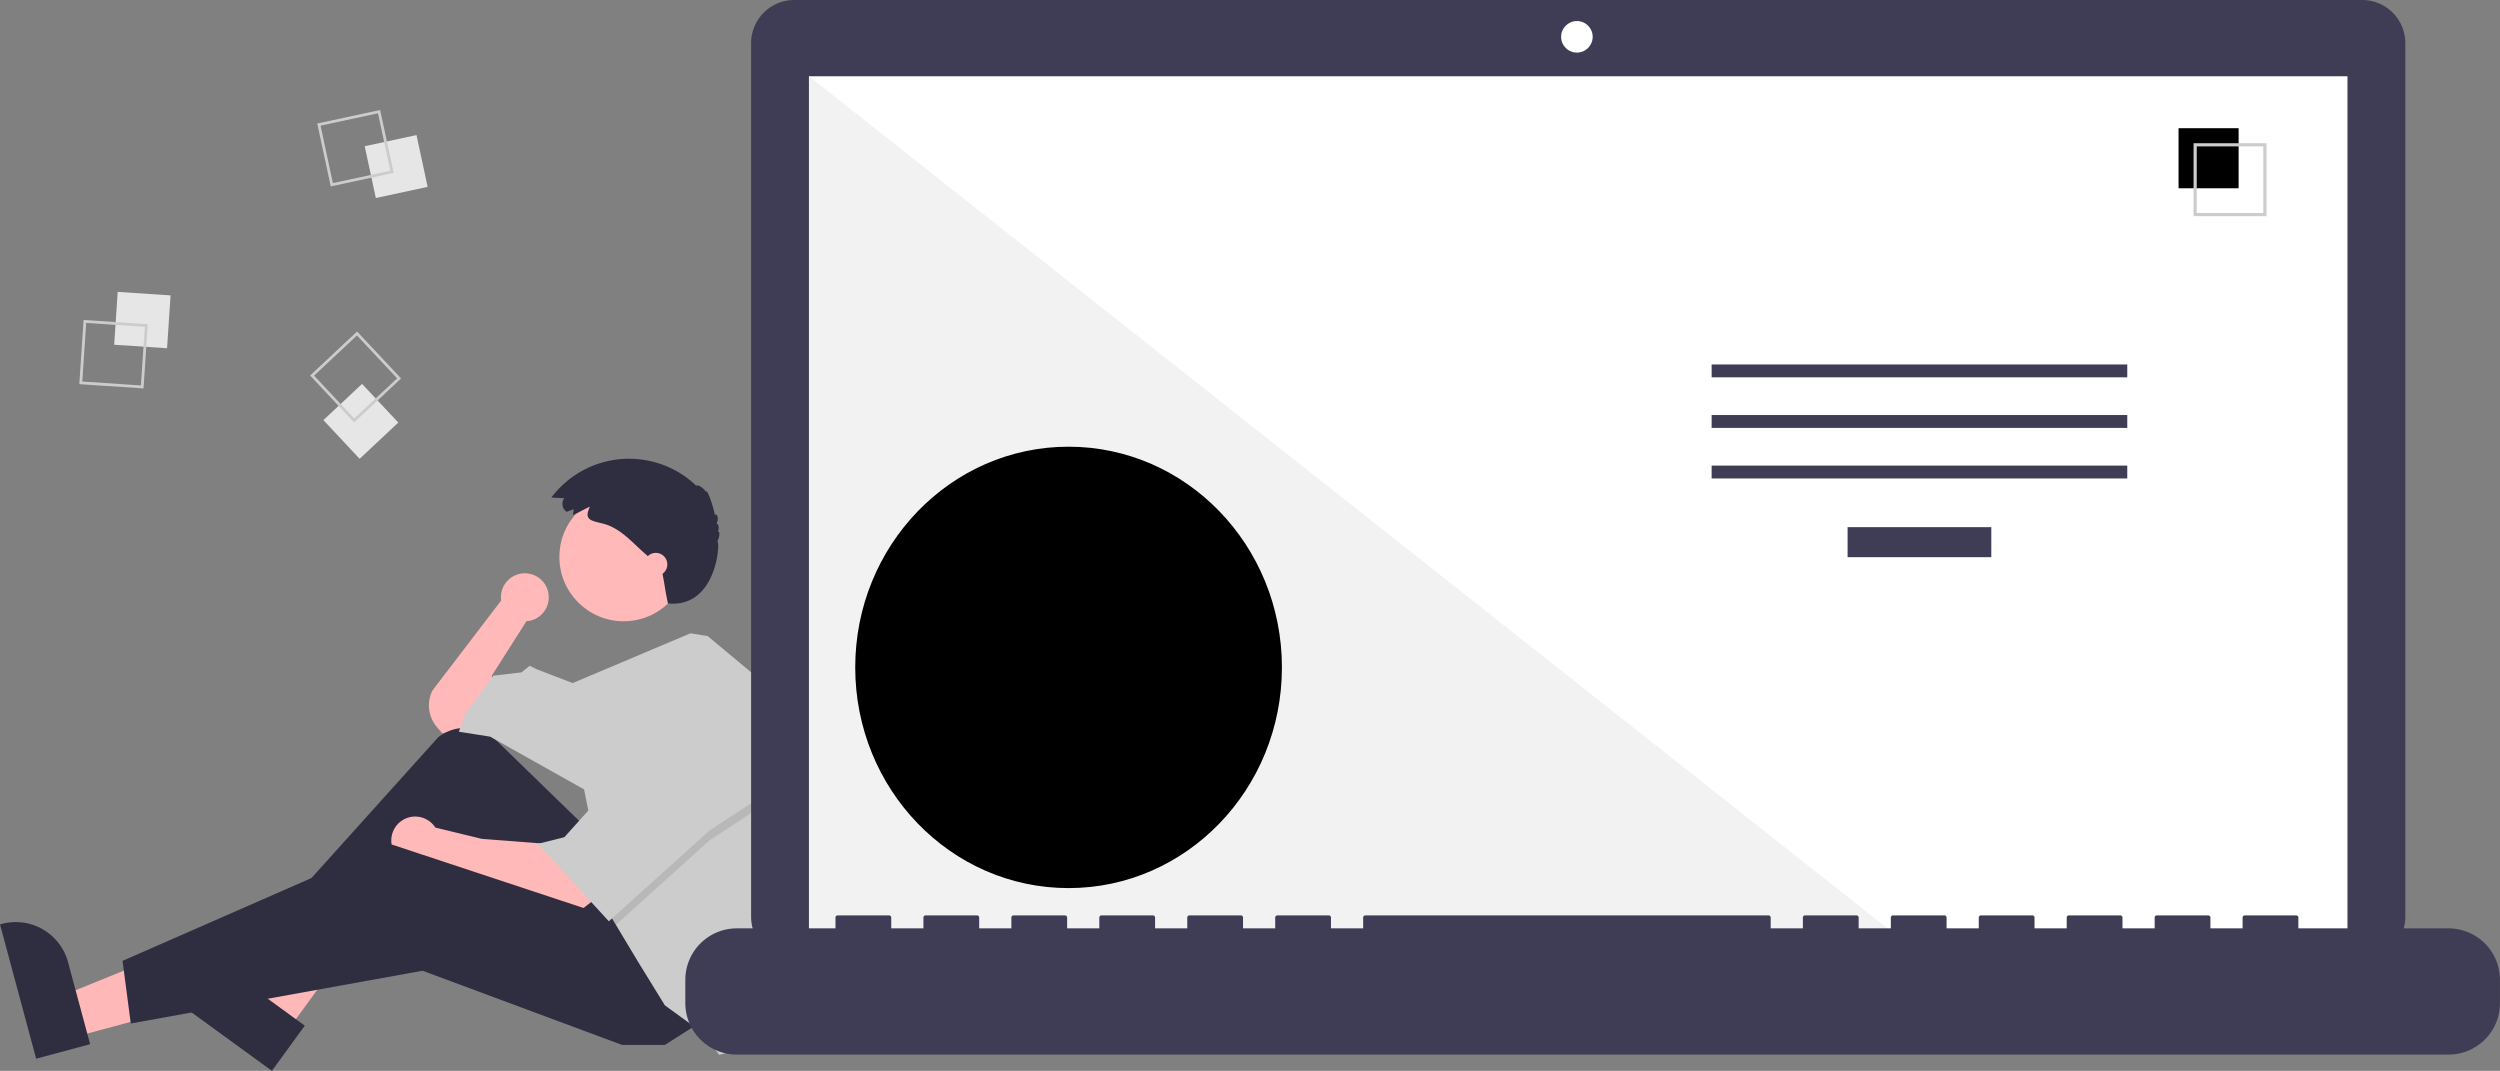 <svg width="1019.484" height="436.681" xmlns="http://www.w3.org/2000/svg" data-name="Layer 1">

 <rect width="100%" height="100%" fill="#808080" stroke="none"/>

 <g>
  <title>Layer 1</title>
  <path id="svg_1" fill="#ffb9b9" d="m223.77,243.614a9.751,9.751 0 1 0 -19.407,1.282l-28.014,36.686a13.583,13.583 0 0 0 1.836,14.914l2.198,2.564l10.083,-2.017l11.428,-10.083l-1.345,-11.428l14.117,-22.183l-0.018,-0.016a9.743,9.743 0 0 0 9.124,-9.719z"/>
  <polygon id="svg_2" fill="#ffb8b8" points="30.041 422.968 25.468 405.984 88.8 380.265 95.549 405.331 30.041 422.968"/>
  <path id="svg_3" fill="#2f2e41" d="m14.744,431.732l-14.744,-54.762l0.693,-0.187a22.075,22.075 0 0 1 27.054,15.575l0,0.001l9.005,33.447l-22.008,5.925z"/>
  <polygon id="svg_4" fill="#ffb8b8" points="117.278 420.254 103.054 409.91 136.185 350.121 157.179 365.388 117.278 420.254"/>
  <path id="svg_5" fill="#2f2e41" d="m110.879,436.681l-45.866,-33.355l0.422,-0.58a22.075,22.075 0 0 1 30.835,-4.87l0.001,0.001l28.013,20.372l-13.405,18.433z"/>
  <path id="svg_6" fill="#2f2e41" d="m238.192,336.704l-35.795,-34.773a18.076,18.076 0 0 0 -23.668,-1.322l-67.586,75.084l6.05,9.411l64.533,-43.694l43.694,57.139l41.678,-20.838l-28.905,-41.006z"/>
  <path id="svg_7" fill="#ffb9b9" d="m222.731,344.099l-26.217,-2.017l-18.986,-4.603a9.753,9.753 0 1 0 -1.85,12.656l-0.003,0.014l11.428,4.706l49.072,16.806l6.05,-4.706l-19.494,-22.855z"/>
  <polygon id="svg_8" fill="#2f2e41" points="285.92 416.699 271.131 426.11 253.653 426.11 172.315 395.86 53.332 417.371 49.971 391.826 158.871 344.099 254.326 375.693 285.92 416.699"/>
  <circle id="svg_9" fill="#ffb9b9" r="26.217" cy="227.132" cx="254.326"/>
  <path id="svg_10" fill="#ccc" d="m322.159,331.804a150.631,150.631 0 0 1 -7.388,46.592l-1.963,6.037l-9.411,43.022l-10.083,2.689l-7.394,-9.411l-14.789,-10.755l-10.756,-17.478l-9.223,-15.367l-2.877,-4.8l-10.083,-50.416l-38.317,-21.511l-12.772,-2.017l2.689,-7.394l11.428,-15.461l11.428,-1.344l3.361,-2.689l2.689,1.344l14.823,5.71l48.057,-20.304l7.031,1.15l24.2,20.167a150.499,150.499 0 0 1 9.351,52.238z"/>
  <polygon id="svg_11" opacity="0.1" points="314.825 325.949 289.281 342.754 251.153 377.131 248.276 372.332 240.209 331.999 242.226 331.999 263.065 293.683 314.825 325.949"/>
  <polygon id="svg_12" fill="#ccc" points="263.065 289.649 242.226 327.965 230.126 341.41 219.371 344.099 248.276 375.693 289.281 338.721 314.825 321.915 263.065 289.649"/>
  <path id="svg_13" fill="#2f2e41" d="m233.935,207.639l-2.841,1.093a3.965,3.965 0 0 1 -1.06,-5.507q0.023,-0.034 0.047,-0.067l-5.249,-0.246a39.637,39.637 0 0 1 59.173,-4.77c0.239,-0.823 2.844,0.778 3.908,2.402c0.357,-1.339 2.8,5.135 3.664,9.712c0.4,-1.524 1.938,0.936 0.591,3.297c0.854,-0.125 1.239,2.059 0.578,3.276c0.934,-0.439 0.777,2.169 -0.236,3.911c1.333,-0.118 -0.114,27.331 -20.114,25.331c-1.392,-6.397 -1,-6 -2.64,-14.226c-0.763,-0.81 -1.599,-1.548 -2.433,-2.284l-4.513,-3.983c-5.247,-4.632 -10.021,-10.348 -17.011,-12.08c-4.804,-1.19 -7.841,-1.458 -5.223,-6.872c-2.365,0.987 -4.574,2.455 -6.961,3.372c0.032,-0.756 0.366,-1.603 0.319,-2.36z"/>
  <circle id="svg_14" fill="#ffb9b9" r="4.706" cy="230.157" cx="267.434"/>
  <rect id="svg_15" transform="rotate(-86.19 -313.175 254.446)" fill="#e6e6e6" height="21.61" width="21.61" y="605.822" x="-175.662"/>
  <path id="svg_16" fill="#ccc" d="m34.086,130.472l26.183,1.744l-1.744,26.183l-26.183,-1.744l1.744,-26.183zm24.969,2.806l-23.906,-1.592l-1.592,23.906l23.906,1.592l1.592,-23.906z"/>
  <rect id="svg_17" transform="rotate(-12.127 -147.572 -172.075)" fill="#e6e6e6" height="21.61" width="21.61" y="116.697" x="93.436"/>
  <path id="svg_18" fill="#ccc" d="m155.021,44.85l5.513,25.655l-25.655,5.513l-5.513,-25.655l25.655,-5.513zm4.157,24.779l-5.033,-23.424l-23.424,5.033l5.033,23.424l23.424,-5.033z"/>
  <rect id="svg_19" transform="rotate(-43.127 -301.946 39.642)" fill="#e6e6e6" height="21.61" width="21.61" y="432.316" x="-75.343"/>
  <path id="svg_20" fill="#ccc" d="m163.557,154.337l-19.152,17.939l-17.939,-19.152l19.152,-17.939l17.939,19.152zm-19.099,16.326l17.486,-16.379l-16.379,-17.486l-17.486,16.379l16.379,17.486z"/>
  <path id="svg_21" fill="#3f3d56" d="m963.277,0l-639.383,0a17.598,17.598 0 0 0 -17.599,17.598l0,356.252a17.599,17.599 0 0 0 17.599,17.599l639.383,0a17.599,17.599 0 0 0 17.599,-17.599l0,-356.252a17.599,17.599 0 0 0 -17.599,-17.598z"/>
  <rect id="svg_22" fill="#fff" height="353.913" width="627.391" y="31.101" x="329.89"/>
  <circle id="svg_23" fill="#fff" r="6.435" cy="15.014" cx="643.049"/>
  <polygon id="svg_24" fill="#f2f2f2" points="777.858 385.015 329.89 385.015 329.89 31.102 777.858 385.015"/>
  <circle id="svg_25" fill="#000000" r="60.307" cy="298.224" cx="428.058"/>
  <path id="svg_26" fill="#3f3d56" d="m441.483,343.551a75.016,75.016 0 1 1 75.016,-75.016a75.016,75.016 0 0 1 -75.016,75.016zm0,-149.051a74.035,74.035 0 1 0 74.035,74.035a74.035,74.035 0 0 0 -74.035,-74.035l0,-0z"/>
  <rect id="svg_27" fill="#3f3d56" height="12.246" width="58.605" y="214.97" x="753.437"/>
  <rect id="svg_28" fill="#3f3d56" height="5.248" width="169.497" y="148.627" x="697.991"/>
  <rect id="svg_29" fill="#3f3d56" height="5.248" width="169.497" y="169.246" x="697.991"/>
  <rect id="svg_30" fill="#3f3d56" height="5.248" width="169.497" y="189.866" x="697.991"/>
  <rect id="svg_31" fill="#000000" height="24.492" width="24.492" y="52.282" x="888.401"/>
  <path id="svg_32" fill="#ccc" d="m924.264,88.145l-29.74,0l0,-29.74l29.74,0l0,29.74zm-28.447,-1.293l27.154,0l0,-27.154l-27.154,0l0,27.154z"/>
  <path id="svg_33" fill="#3f3d56" d="m998.491,378.58l-61.229,0l0,-4.412a0.875,0.875 0 0 0 -0.875,-0.875l-20.993,0a0.875,0.875 0 0 0 -0.875,0.875l0,4.412l-13.12,0l0,-4.412a0.875,0.875 0 0 0 -0.875,-0.875l-20.993,0a0.875,0.875 0 0 0 -0.875,0.875l0,0l0,4.412l-13.121,0l0,-4.412a0.875,0.875 0 0 0 -0.875,-0.875l-20.993,0a0.875,0.875 0 0 0 -0.875,0.875l0,0l0,4.412l-13.121,0l0,-4.412a0.875,0.875 0 0 0 -0.875,-0.875l-20.993,0a0.875,0.875 0 0 0 -0.875,0.875l0,4.412l-13.121,0l0,-4.412a0.875,0.875 0 0 0 -0.875,-0.875l-20.993,0a0.875,0.875 0 0 0 -0.875,0.875l0,0l0,4.412l-13.121,0l0,-4.412a0.875,0.875 0 0 0 -0.875,-0.875l-20.993,0a0.875,0.875 0 0 0 -0.875,0.875l0,0l0,4.412l-13.121,0l0,-4.412a0.875,0.875 0 0 0 -0.875,-0.875l-164.444,0a0.875,0.875 0 0 0 -0.875,0.875l0,0l0,4.412l-13.121,0l0,-4.412a0.875,0.875 0 0 0 -0.875,-0.875l-20.993,0a0.875,0.875 0 0 0 -0.875,0.875l0,0l0,4.412l-13.121,0l0,-4.412a0.875,0.875 0 0 0 -0.875,-0.875l-20.993,0a0.875,0.875 0 0 0 -0.875,0.875l0,0l0,4.412l-13.121,0l0,-4.412a0.875,0.875 0 0 0 -0.875,-0.875l-20.993,0a0.875,0.875 0 0 0 -0.875,0.875l0,0l0,4.412l-13.121,0l0,-4.412a0.875,0.875 0 0 0 -0.875,-0.875l-20.993,0a0.875,0.875 0 0 0 -0.875,0.875l0,0l0,4.412l-13.121,0l0,-4.412a0.875,0.875 0 0 0 -0.875,-0.875l-20.993,0a0.875,0.875 0 0 0 -0.875,0.875l0,4.412l-13.121,0l0,-4.412a0.875,0.875 0 0 0 -0.875,-0.875l-20.993,0a0.875,0.875 0 0 0 -0.875,0.875l0,0l0,4.412l-40.236,0a20.993,20.993 0 0 0 -20.993,20.993l0,9.492a20.993,20.993 0 0 0 20.993,20.993l698.014,0a20.993,20.993 0 0 0 20.993,-20.993l0,-9.492a20.993,20.993 0 0 0 -20.993,-20.993z"/>
  <ellipse ry="89.5" rx="86.5" id="svg_41" cy="272.159" cx="435.758" stroke="#000" fill="#000000"/>
 </g>
</svg>